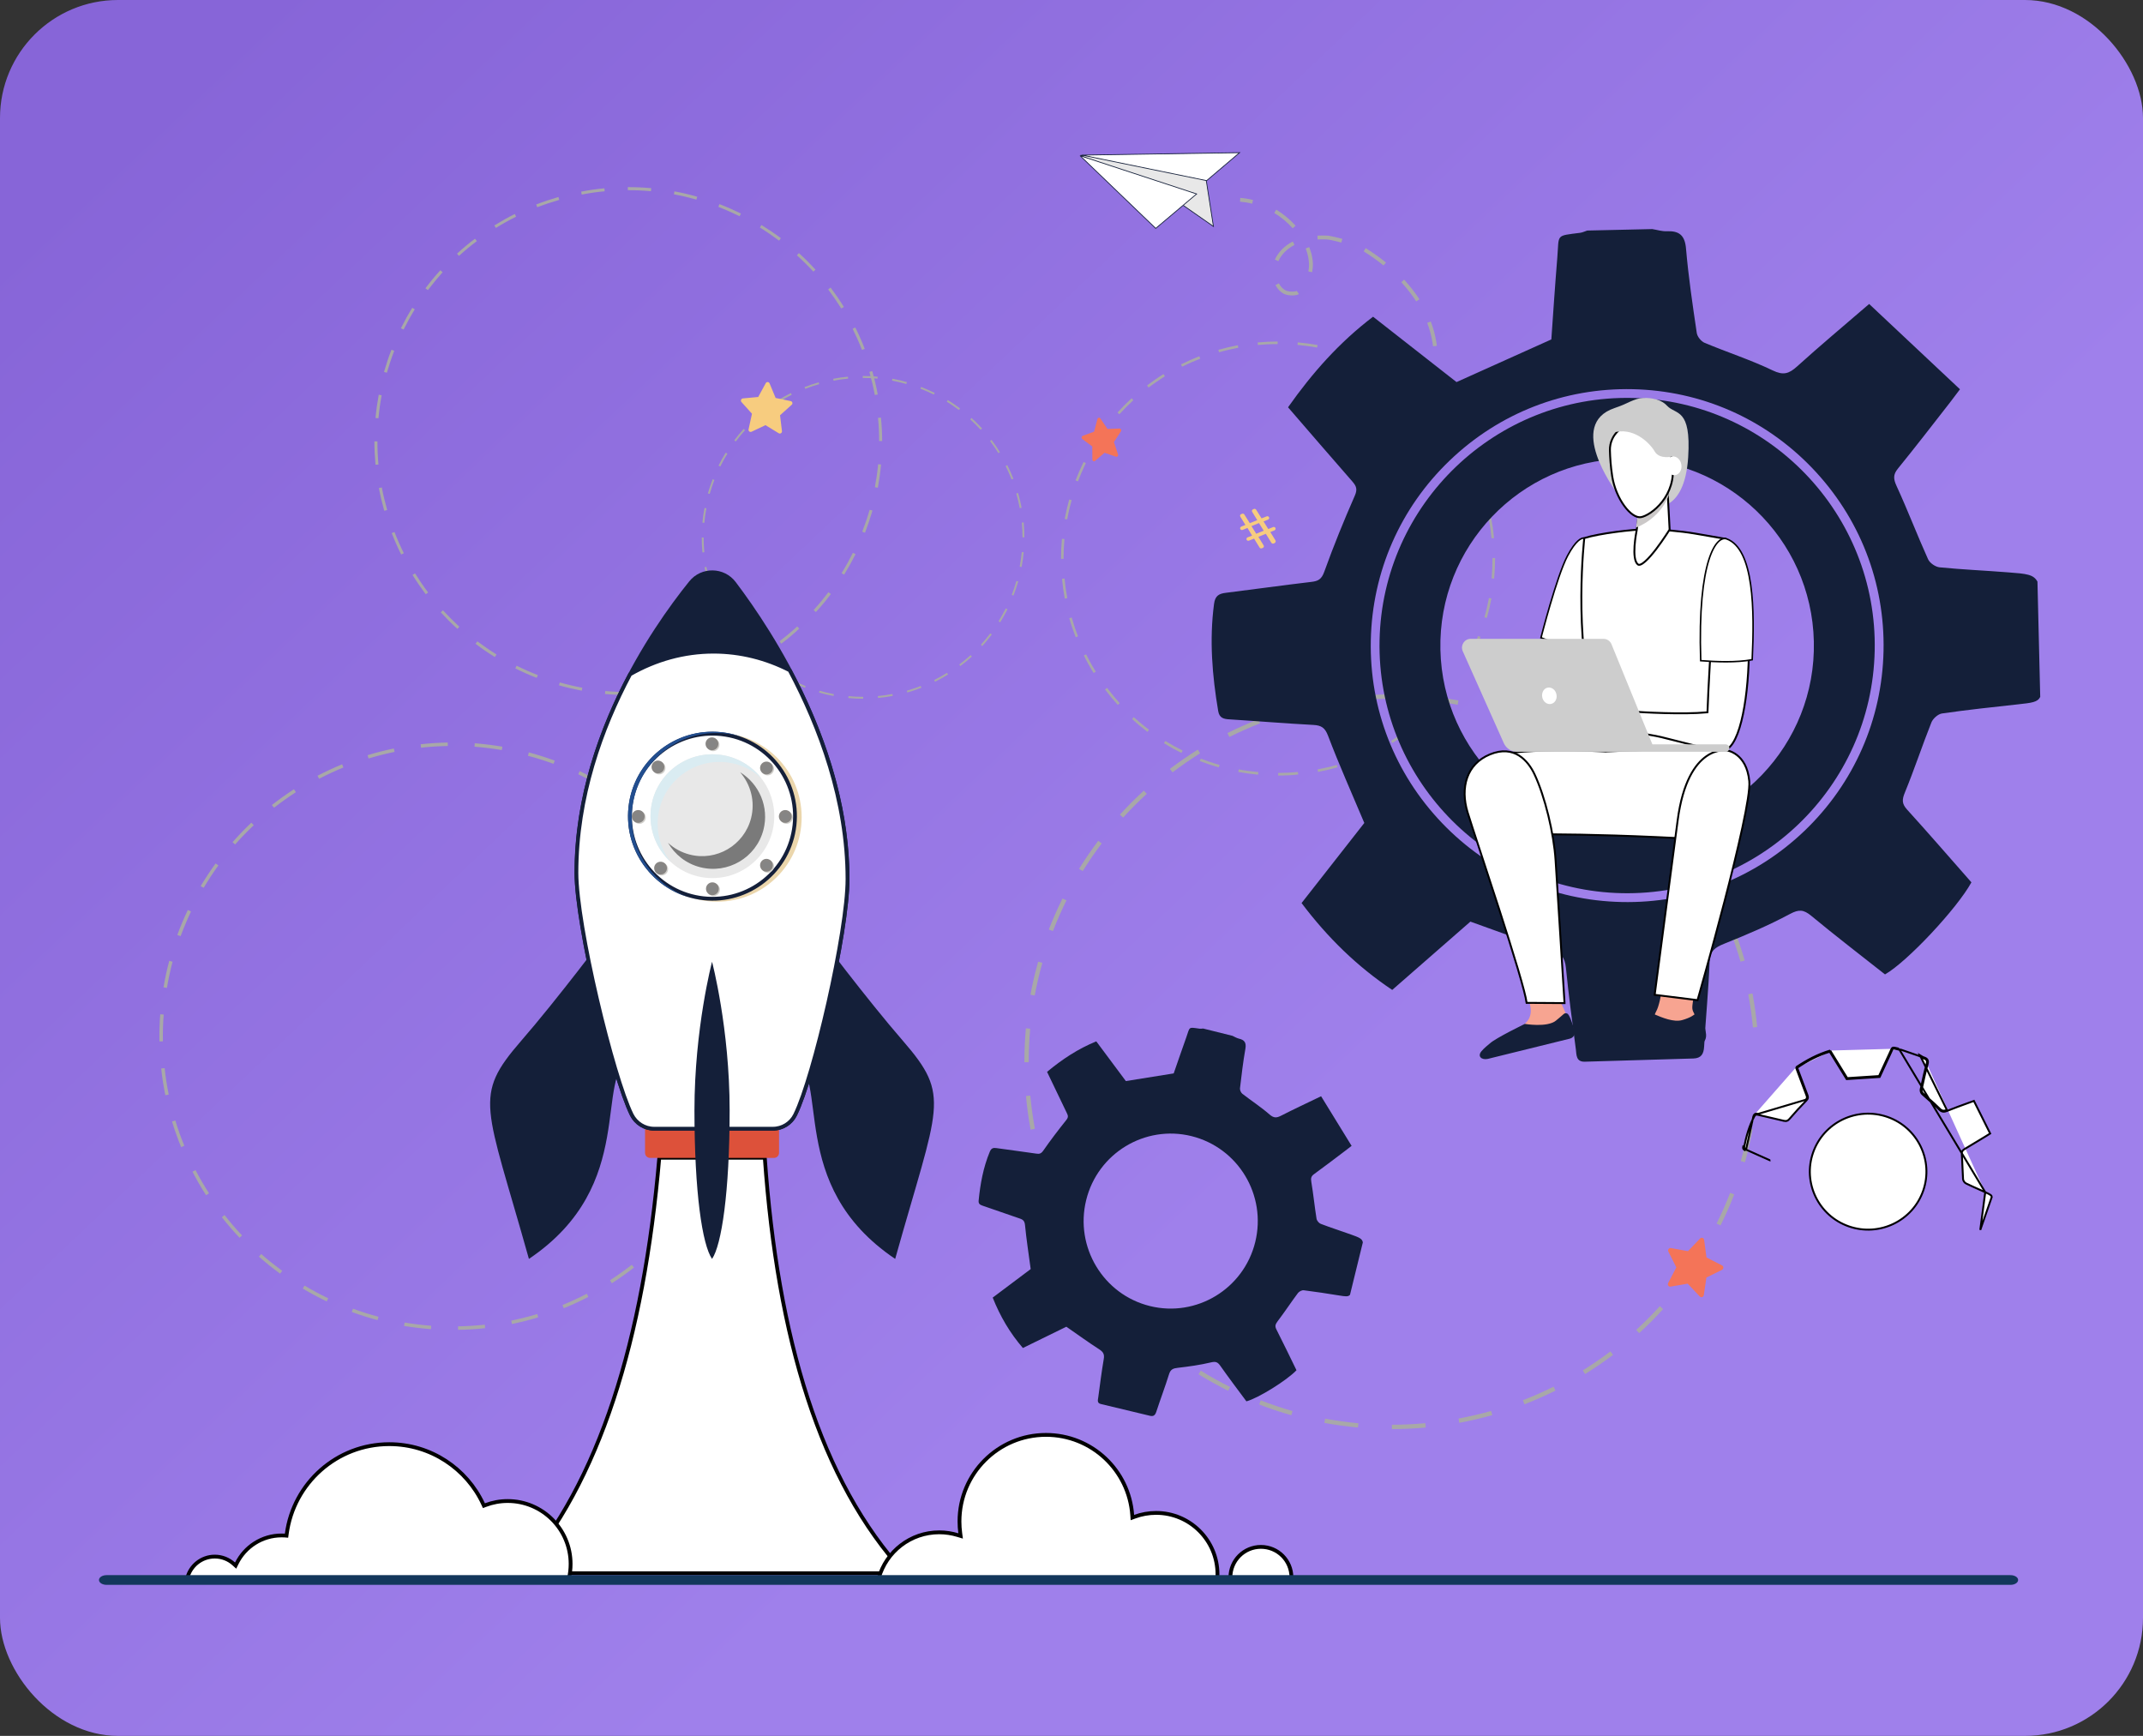 <svg width="563" height="456" viewBox="0 0 563 456" fill="none" xmlns="http://www.w3.org/2000/svg">
<rect x="0" y="0" width="563" height="456" fill="#333333" stroke="none"/>
<rect width="563" height="456" rx="31" fill="url(#paint0_linear_2836_875)"/>
<path d="M238.365 181.913L238.228 181.435C239.458 181.071 240.71 180.661 241.894 180.205L242.076 180.661C240.846 181.139 239.617 181.549 238.365 181.913ZM234.54 182.801C233.264 183.052 231.967 183.234 230.669 183.348L230.623 182.847C231.898 182.733 233.196 182.551 234.448 182.3L234.54 182.801ZM245.651 179.09L245.423 178.634C246.584 178.065 247.7 177.427 248.793 176.744L249.066 177.177C247.95 177.883 246.812 178.52 245.651 179.09ZM226.775 183.553C225.478 183.553 224.157 183.485 222.859 183.371L222.905 182.87C224.18 182.984 225.478 183.052 226.775 183.052V183.553ZM252.299 174.968L252.003 174.581C253.028 173.807 254.03 172.964 254.986 172.099L255.327 172.463C254.348 173.351 253.324 174.194 252.299 174.968ZM218.988 182.824C217.713 182.597 216.438 182.278 215.186 181.936L215.323 181.458C216.552 181.8 217.827 182.118 219.079 182.346L218.988 182.824ZM258.06 169.708L257.695 169.366C258.561 168.41 259.38 167.408 260.154 166.383L260.564 166.679C259.767 167.727 258.925 168.751 258.06 169.708ZM211.475 180.684C210.268 180.205 209.061 179.682 207.9 179.112L208.128 178.657C209.289 179.226 210.473 179.75 211.657 180.228L211.475 180.684ZM262.773 163.468L262.34 163.195C263.023 162.102 263.638 160.963 264.23 159.825L264.685 160.053C264.094 161.214 263.456 162.352 262.773 163.468ZM204.462 177.2C203.346 176.516 202.276 175.765 201.229 174.991L201.525 174.581C202.549 175.355 203.619 176.084 204.712 176.767L204.462 177.2ZM266.257 156.455L265.801 156.272C266.257 155.066 266.689 153.836 267.031 152.606L267.509 152.743C267.145 153.995 266.712 155.248 266.257 156.455ZM198.223 172.509C197.267 171.643 196.333 170.71 195.445 169.753L195.81 169.412C196.675 170.368 197.608 171.279 198.542 172.144L198.223 172.509ZM268.397 148.94L267.896 148.849C268.124 147.596 268.306 146.298 268.442 145.023L268.943 145.069C268.829 146.367 268.647 147.665 268.397 148.94ZM192.941 166.725C192.167 165.677 191.415 164.607 190.732 163.491L191.165 163.218C191.848 164.311 192.576 165.381 193.351 166.406L192.941 166.725ZM269.125 141.152H268.624C268.624 139.877 268.556 138.579 268.442 137.281L268.943 137.235C269.057 138.556 269.125 139.854 269.125 141.152ZM188.82 160.098C188.25 158.937 187.704 157.73 187.249 156.523L187.704 156.341C188.159 157.548 188.683 158.732 189.275 159.87L188.82 160.098ZM268.397 133.387L267.896 133.478C267.668 132.226 267.349 130.95 267.008 129.721L266.985 129.63L267.463 129.493L267.486 129.584C267.85 130.814 268.146 132.112 268.397 133.387ZM186.474 152.675L185.996 152.811L185.974 152.766C185.632 151.536 185.313 150.261 185.086 149.008L185.586 148.917C185.814 150.17 186.11 151.399 186.474 152.629V152.675ZM265.756 125.941C265.3 124.734 264.754 123.55 264.185 122.411L264.64 122.183C265.209 123.345 265.756 124.551 266.234 125.758L265.756 125.941ZM185.04 145.069L184.539 145.114C184.425 143.816 184.357 142.496 184.357 141.198H184.858C184.858 142.496 184.926 143.794 185.04 145.069ZM262.295 119.041C261.612 117.948 260.883 116.877 260.109 115.853L260.496 115.557C261.27 116.581 262.022 117.674 262.705 118.79L262.295 119.041ZM185.04 137.349L184.539 137.304C184.653 136.006 184.835 134.708 185.086 133.432L185.586 133.524C185.336 134.776 185.154 136.074 185.04 137.349ZM257.627 112.892C256.762 111.936 255.828 111.025 254.895 110.16L255.236 109.795C256.193 110.661 257.126 111.594 258.014 112.551L257.627 112.892ZM186.452 129.743L185.974 129.607C186.338 128.354 186.748 127.102 187.226 125.895L187.681 126.077C187.226 127.284 186.793 128.514 186.452 129.743ZM251.912 107.7C250.888 106.926 249.817 106.197 248.725 105.514L248.998 105.082C250.113 105.765 251.184 106.516 252.231 107.291L251.912 107.7ZM189.229 122.548L188.774 122.32C189.343 121.158 189.981 119.997 190.664 118.904L191.097 119.177C190.436 120.27 189.799 121.386 189.229 122.548ZM245.332 103.647C244.171 103.078 242.987 102.554 241.803 102.099L241.985 101.643C243.192 102.121 244.398 102.645 245.56 103.214L245.332 103.647ZM193.305 115.967L192.895 115.671C193.669 114.623 194.512 113.621 195.377 112.665L195.741 113.006C194.899 113.94 194.056 114.942 193.305 115.967ZM238.114 100.869C236.885 100.527 235.61 100.231 234.357 99.981L234.448 99.48C235.723 99.708 236.999 100.026 238.251 100.368L238.114 100.869ZM198.496 110.251L198.155 109.887C199.111 108.998 200.136 108.156 201.16 107.382L201.456 107.769C200.432 108.543 199.43 109.386 198.496 110.251ZM230.532 99.457C229.257 99.343 227.959 99.275 226.661 99.275V98.774C227.959 98.774 229.28 98.82 230.578 98.956L230.532 99.457ZM204.644 105.583L204.371 105.15C205.464 104.467 206.625 103.829 207.786 103.237L208.014 103.693C206.875 104.285 205.737 104.9 204.644 105.583ZM222.814 99.457C221.538 99.571 220.241 99.753 218.988 100.004L218.897 99.503C220.172 99.252 221.47 99.07 222.768 98.956L222.814 99.457ZM211.543 102.144L211.361 101.689C212.568 101.21 213.82 100.801 215.072 100.436L215.209 100.914C213.979 101.256 212.75 101.666 211.543 102.144Z" fill="#A8A8A8"/>
<path d="M335.793 203.729V203.045C337.523 203.045 339.276 202.954 340.984 202.795L341.052 203.455C339.322 203.66 337.546 203.729 335.793 203.729ZM330.533 203.501C328.78 203.341 327.027 203.091 325.319 202.772L325.433 202.112C327.118 202.431 328.871 202.658 330.579 202.818L330.533 203.501ZM346.267 202.772L346.153 202.112C347.86 201.793 349.545 201.406 351.207 200.928L351.39 201.565C349.727 202.043 347.997 202.453 346.267 202.772ZM320.196 201.588C318.511 201.11 316.826 200.541 315.21 199.926L315.46 199.288C317.077 199.903 318.739 200.472 320.401 200.928L320.196 201.588ZM356.399 199.903L356.148 199.265C357.765 198.65 359.359 197.922 360.907 197.17L361.203 197.762C359.632 198.537 358.015 199.265 356.399 199.903ZM310.383 197.785C308.812 197.011 307.263 196.146 305.783 195.212L306.148 194.643C307.628 195.554 309.153 196.396 310.702 197.17L310.383 197.785ZM365.802 195.189L365.438 194.62C366.895 193.709 368.352 192.707 369.718 191.682L370.128 192.229C368.739 193.276 367.282 194.278 365.802 195.189ZM301.457 192.252C300.069 191.204 298.702 190.066 297.405 188.881L297.86 188.38C299.135 189.542 300.478 190.658 301.867 191.705L301.457 192.252ZM374.181 188.859L373.726 188.358C375.001 187.196 376.23 185.944 377.414 184.669L377.915 185.124C376.731 186.422 375.479 187.675 374.181 188.859ZM293.67 185.17C292.486 183.872 291.348 182.505 290.301 181.116L290.847 180.706C291.894 182.073 293.01 183.439 294.171 184.714L293.67 185.17ZM287.318 176.79C286.384 175.309 285.519 173.761 284.745 172.19L285.337 171.894C286.111 173.442 286.954 174.968 287.887 176.425L287.318 176.79ZM386.818 172.121L386.226 171.825C387 170.277 387.706 168.683 388.321 167.066L388.958 167.317C388.321 168.956 387.592 170.573 386.818 172.121ZM282.605 167.385C281.967 165.745 281.398 164.083 280.92 162.398L281.557 162.216C282.036 163.878 282.582 165.54 283.22 167.157L282.605 167.385ZM390.62 162.33L389.983 162.147C390.461 160.485 390.848 158.777 391.167 157.092L391.827 157.206C391.508 158.914 391.098 160.645 390.62 162.33ZM279.736 157.252C279.417 155.544 279.167 153.79 279.007 152.037L279.668 151.968C279.827 153.699 280.077 155.43 280.396 157.115L279.736 157.252ZM392.533 151.991L391.873 151.923C392.032 150.215 392.1 148.462 392.1 146.731V146.594H392.783V146.731C392.783 148.484 392.692 150.238 392.533 151.991ZM279.44 146.799H278.757V146.731C278.757 145 278.825 143.247 278.985 141.539L279.645 141.607C279.485 143.292 279.417 145.023 279.417 146.731V146.799H279.44ZM391.85 141.402C391.69 139.672 391.44 137.941 391.121 136.256L391.781 136.142C392.1 137.85 392.351 139.603 392.51 141.357L391.85 141.402ZM280.373 136.438L279.713 136.324C280.032 134.594 280.442 132.886 280.897 131.201L281.535 131.383C281.079 133.022 280.669 134.73 280.373 136.438ZM389.937 131.178C389.459 129.516 388.913 127.853 388.275 126.259L388.913 126.009C389.55 127.648 390.119 129.311 390.597 130.996L389.937 131.178ZM283.197 126.441L282.559 126.191C283.197 124.551 283.903 122.935 284.677 121.363L285.269 121.659C284.517 123.208 283.812 124.825 283.197 126.441ZM287.819 117.128L287.25 116.763C288.16 115.283 289.162 113.826 290.232 112.414L290.779 112.824C289.709 114.213 288.73 115.648 287.819 117.128ZM380.67 112.665C379.623 111.298 378.507 109.955 377.346 108.68L377.847 108.224C379.031 109.522 380.169 110.866 381.217 112.277L380.67 112.665ZM294.08 108.816L293.579 108.361C294.763 107.063 296.016 105.81 297.291 104.626L297.746 105.127C296.471 106.311 295.242 107.541 294.08 108.816ZM373.635 105.013C372.36 103.852 371.016 102.736 369.627 101.689L370.037 101.142C371.426 102.19 372.792 103.328 374.09 104.49L373.635 105.013ZM301.753 101.802L301.344 101.256C302.732 100.208 304.19 99.184 305.67 98.273L306.034 98.842C304.577 99.776 303.12 100.755 301.753 101.802ZM365.347 98.751C363.867 97.84 362.341 96.998 360.793 96.223L361.089 95.631C362.66 96.406 364.208 97.271 365.688 98.182L365.347 98.751ZM310.565 96.314L310.269 95.722C311.84 94.948 313.457 94.219 315.073 93.582L315.324 94.219C313.73 94.834 312.113 95.54 310.565 96.314ZM356.034 94.128C354.418 93.514 352.756 92.944 351.094 92.489L351.276 91.851C352.961 92.329 354.645 92.876 356.262 93.514L356.034 94.128ZM320.264 92.534L320.082 91.897C321.767 91.419 323.498 91.009 325.205 90.69L325.319 91.35C323.634 91.669 321.927 92.056 320.264 92.534ZM346.016 91.305C344.331 90.986 342.578 90.758 340.87 90.599L340.939 89.938C342.692 90.098 344.445 90.326 346.153 90.644L346.016 91.305ZM330.465 90.622L330.397 89.961C332.127 89.802 333.903 89.711 335.656 89.711V90.394C333.949 90.371 332.195 90.462 330.465 90.622Z" fill="#A8A8A8"/>
<path d="M365.666 375.404V374.266C368.604 374.266 371.564 374.129 374.455 373.856L374.569 374.994C371.632 375.268 368.626 375.404 365.666 375.404ZM356.764 374.994C353.804 374.721 350.844 374.311 347.929 373.787L348.134 372.672C351.003 373.195 353.94 373.605 356.855 373.878L356.764 374.994ZM383.381 373.765L383.176 372.649C386.045 372.102 388.936 371.442 391.737 370.645L392.056 371.738C389.209 372.535 386.295 373.218 383.381 373.765ZM339.255 371.761C336.408 370.964 333.562 370.007 330.807 368.937L331.217 367.867C333.949 368.914 336.75 369.871 339.573 370.668L339.255 371.761ZM400.503 368.891L400.093 367.821C402.825 366.774 405.535 365.567 408.153 364.269L408.654 365.294C405.99 366.614 403.258 367.821 400.503 368.891ZM322.656 365.339C320.015 364.018 317.396 362.561 314.869 361.012L315.461 360.056C317.943 361.604 320.539 363.039 323.157 364.337L322.656 365.339ZM416.418 360.944L415.826 359.988C418.308 358.439 420.744 356.777 423.09 355.001L423.773 355.912C421.405 357.688 418.946 359.396 416.418 360.944ZM307.515 355.957C305.147 354.181 302.847 352.268 300.661 350.264L301.435 349.422C303.598 351.403 305.875 353.293 308.221 355.046L307.515 355.957ZM430.626 350.196L429.852 349.353C432.015 347.372 434.11 345.277 436.068 343.114L436.91 343.888C434.929 346.097 432.812 348.215 430.626 350.196ZM294.354 343.979C292.351 341.793 290.438 339.493 288.662 337.125L289.573 336.442C291.349 338.764 293.239 341.042 295.197 343.205L294.354 343.979ZM442.602 337.057L441.692 336.373C443.468 334.028 445.13 331.591 446.678 329.109L447.634 329.701C446.086 332.206 444.401 334.688 442.602 337.057ZM283.607 329.792C282.036 327.288 280.579 324.669 279.259 322.005L280.283 321.504C281.581 324.122 283.038 326.695 284.587 329.178L283.607 329.792ZM452.006 321.913L450.981 321.412C452.279 318.794 453.486 316.084 454.533 313.351L455.603 313.761C454.533 316.517 453.327 319.272 452.006 321.913ZM275.638 313.875C274.568 311.12 273.612 308.273 272.792 305.427L273.885 305.108C274.682 307.909 275.638 310.733 276.686 313.465L275.638 313.875ZM458.427 305.313L457.334 304.994C458.131 302.193 458.814 299.301 459.338 296.432L460.453 296.637C459.907 299.552 459.224 302.466 458.427 305.313ZM270.766 296.751C270.219 293.836 269.81 290.876 269.536 287.915L270.675 287.801C270.948 290.716 271.358 293.654 271.881 296.523L270.766 296.751ZM270.265 279.034H269.126V278.92C269.126 275.983 269.263 273.045 269.514 270.131L270.652 270.222C270.402 273.091 270.265 276.006 270.265 278.898V279.034ZM460.522 269.903C460.248 266.988 459.838 264.051 459.292 261.181L460.408 260.976C460.954 263.891 461.364 266.851 461.637 269.789L460.522 269.903ZM271.836 261.5L270.72 261.295C271.267 258.38 271.927 255.466 272.747 252.619L273.84 252.938C273.043 255.739 272.382 258.631 271.836 261.5ZM457.266 252.619C456.469 249.818 455.512 246.995 454.442 244.285L455.512 243.875C456.583 246.63 457.539 249.477 458.358 252.323L457.266 252.619ZM276.617 244.581L275.547 244.171C276.617 241.416 277.824 238.66 279.145 236.019L280.169 236.52C278.872 239.138 277.688 241.848 276.617 244.581ZM450.89 236.224C449.57 233.605 448.135 231.032 446.587 228.55L447.543 227.957C449.114 230.462 450.572 233.081 451.892 235.723L450.89 236.224ZM284.45 228.823L283.494 228.231C285.042 225.726 286.75 223.244 288.526 220.875L289.436 221.559C287.66 223.881 285.998 226.341 284.45 228.823ZM441.578 221.285C439.802 218.963 437.912 216.685 435.931 214.522L436.774 213.748C438.777 215.934 440.69 218.234 442.489 220.579L441.578 221.285ZM295.06 214.773L294.218 213.998C296.199 211.812 298.316 209.695 300.502 207.691L301.276 208.533C299.113 210.514 297.018 212.609 295.06 214.773ZM308.038 202.886L307.355 201.975C309.723 200.176 312.182 198.491 314.687 196.92L315.279 197.876C312.797 199.447 310.361 201.132 308.038 202.886ZM415.644 197.739C413.162 196.191 410.567 194.756 407.948 193.458L408.449 192.434C411.09 193.754 413.709 195.212 416.236 196.76L415.644 197.739ZM322.975 193.595L322.474 192.57C325.115 191.249 327.87 190.02 330.625 188.95L331.035 190.02C328.28 191.09 325.593 192.297 322.975 193.595ZM399.888 189.906C397.156 188.858 394.355 187.925 391.532 187.128L391.851 186.035C394.697 186.832 397.543 187.788 400.298 188.858L399.888 189.906ZM339.346 187.219L339.027 186.126C341.873 185.306 344.787 184.623 347.702 184.076L347.907 185.192C345.038 185.739 342.169 186.422 339.346 187.219ZM382.948 185.124C380.079 184.6 377.142 184.19 374.228 183.94L374.319 182.801C377.279 183.074 380.238 183.462 383.153 184.008L382.948 185.124ZM356.65 183.963L356.536 182.824C359.473 182.551 362.456 182.414 365.439 182.414V183.553C362.502 183.553 359.542 183.712 356.65 183.963Z" fill="#A8A8A8"/>
<path d="M183.333 180L183.128 179.249C185.086 178.702 187.021 178.042 188.888 177.313L189.162 178.042C187.272 178.771 185.314 179.431 183.333 180ZM177.345 181.412C175.341 181.799 173.269 182.073 171.243 182.278L171.174 181.503C173.178 181.321 175.204 181.025 177.208 180.661L177.345 181.412ZM194.808 175.56L194.467 174.854C196.288 173.943 198.064 172.964 199.795 171.894L200.204 172.554C198.451 173.647 196.653 174.649 194.808 175.56ZM165.095 182.574C163.046 182.574 160.974 182.483 158.947 182.3L159.016 181.526C161.019 181.708 163.068 181.799 165.095 181.799V182.574ZM205.259 169.093L204.781 168.455C206.398 167.226 207.969 165.928 209.449 164.561L209.972 165.131C208.492 166.52 206.899 167.863 205.259 169.093ZM152.845 181.435C150.842 181.048 148.815 180.592 146.857 180.023L147.062 179.272C148.997 179.818 151.001 180.296 152.982 180.661L152.845 181.435ZM214.344 160.781L213.752 160.257C215.118 158.754 216.416 157.183 217.645 155.566L218.283 156.045C217.053 157.684 215.733 159.278 214.344 160.781ZM141.005 178.065C139.093 177.336 137.203 176.494 135.382 175.583L135.723 174.877C137.545 175.788 139.412 176.607 141.301 177.336L141.005 178.065ZM221.767 150.967L221.106 150.557C222.176 148.826 223.156 147.05 224.066 145.228L224.772 145.57C223.839 147.414 222.837 149.213 221.767 150.967ZM130.008 172.6C128.278 171.529 126.547 170.345 124.931 169.116L125.409 168.478C127.025 169.685 128.71 170.846 130.441 171.916L130.008 172.6ZM227.254 139.945L226.525 139.672C227.254 137.782 227.914 135.846 228.461 133.911L229.212 134.115C228.643 136.074 227.982 138.032 227.254 139.945ZM120.172 165.199C118.646 163.833 117.189 162.352 115.8 160.849L116.37 160.326C117.736 161.806 119.193 163.263 120.673 164.63L120.172 165.199ZM230.624 128.127L229.85 127.99C230.214 126.009 230.51 123.982 230.692 121.955L231.466 122.024C231.284 124.05 230.988 126.1 230.624 128.127ZM111.861 156.113C110.632 154.473 109.448 152.765 108.378 151.035L109.038 150.625C110.108 152.333 111.269 154.041 112.476 155.635L111.861 156.113ZM231.762 115.853H230.965C230.965 113.826 230.874 111.799 230.669 109.773L231.443 109.704C231.648 111.754 231.762 113.826 231.762 115.853ZM105.395 145.661C104.484 143.839 103.642 141.926 102.913 140.036L103.642 139.763C104.37 141.653 105.19 143.52 106.101 145.319L105.395 145.661ZM230.601 103.624L229.827 103.761C229.462 101.78 228.984 99.799 228.438 97.84L228.392 97.704L229.144 97.476L229.189 97.612C229.758 99.594 230.237 101.62 230.601 103.624ZM101.706 133.979L100.955 134.184L100.932 134.115C100.386 132.157 99.908 130.176 99.543 128.195L100.317 128.058C100.682 130.017 101.16 131.975 101.706 133.911V133.979ZM226.457 91.919C225.728 90.029 224.886 88.162 223.998 86.363L224.704 86.022C225.615 87.843 226.457 89.734 227.186 91.646L226.457 91.919ZM99.43 122.024L98.655 122.092C98.473 120.065 98.359 117.993 98.359 115.944H99.156C99.156 117.97 99.247 120.02 99.43 122.024ZM221.015 81.035C219.945 79.327 218.784 77.642 217.577 76.025L218.215 75.547C219.444 77.186 220.628 78.894 221.698 80.625L221.015 81.035ZM99.43 109.864L98.655 109.795C98.838 107.769 99.133 105.696 99.498 103.693L100.272 103.829C99.885 105.833 99.612 107.86 99.43 109.864ZM213.684 71.357C212.318 69.876 210.86 68.419 209.358 67.076L209.881 66.484C211.407 67.85 212.864 69.33 214.253 70.833L213.684 71.357ZM101.638 97.909L100.887 97.704C101.456 95.745 102.093 93.764 102.845 91.874L103.573 92.147C102.845 94.014 102.207 95.973 101.638 97.909ZM204.667 63.204C203.051 61.998 201.366 60.836 199.635 59.766L200.045 59.105C201.776 60.176 203.506 61.337 205.145 62.567L204.667 63.204ZM106.032 86.568L105.327 86.227C106.237 84.405 107.239 82.583 108.309 80.853L108.97 81.262C107.922 82.97 106.943 84.746 106.032 86.568ZM194.307 56.806C192.486 55.917 190.619 55.075 188.729 54.346L189.002 53.617C190.915 54.346 192.805 55.189 194.649 56.1L194.307 56.806ZM112.408 76.207L111.77 75.729C113 74.089 114.32 72.495 115.686 70.992L116.278 71.516C114.935 73.019 113.637 74.613 112.408 76.207ZM182.968 52.433C181.033 51.887 179.029 51.409 177.049 51.044L177.185 50.27C179.189 50.635 181.215 51.113 183.173 51.682L182.968 52.433ZM120.582 67.212L120.058 66.643C121.561 65.254 123.155 63.933 124.794 62.703L125.272 63.341C123.656 64.548 122.085 65.846 120.582 67.212ZM171.015 50.225C169.011 50.042 166.962 49.951 164.936 49.951V49.154C166.985 49.154 169.057 49.245 171.083 49.428L171.015 50.225ZM130.281 59.88L129.871 59.219C131.602 58.149 133.423 57.124 135.245 56.214L135.586 56.919C133.788 57.807 131.989 58.809 130.281 59.88ZM158.856 50.247C156.853 50.429 154.826 50.725 152.822 51.113L152.686 50.338C154.69 49.951 156.739 49.655 158.788 49.473L158.856 50.247ZM141.142 54.437L140.869 53.709C142.759 52.98 144.74 52.32 146.698 51.75L146.925 52.502C144.967 53.071 143.032 53.709 141.142 54.437Z" fill="#A8A8A8"/>
<path d="M428.849 104.535C392.988 103.784 363.184 132.339 362.432 168.205C361.681 204.07 390.233 233.878 426.094 234.63C461.955 235.381 491.76 206.825 492.511 170.96C493.285 135.117 464.71 105.309 428.849 104.535ZM428.553 218.667C401.458 219.259 379.008 197.785 378.416 170.687C377.824 143.588 399.295 121.136 426.39 120.544C453.485 119.951 475.935 141.425 476.527 168.523C477.142 195.599 455.648 218.052 428.553 218.667Z" fill="#141F39"/>
<path d="M535.272 152.788C534.224 150.875 532.426 150.716 527.576 150.352C521.565 149.873 515.554 149.623 509.566 149.031C508.473 148.917 506.993 147.915 506.537 146.913C503.669 140.56 501.187 134.024 498.272 127.694C497.43 125.849 497.293 124.711 498.614 123.094C503.236 117.401 507.721 111.594 512.23 105.81C512.958 104.877 513.664 103.92 514.916 102.258C506.97 94.789 499.115 87.433 491.055 79.85C484.315 85.657 478.099 90.849 472.111 96.269C469.993 98.182 468.513 98.66 465.69 97.294C459.907 94.516 453.736 92.534 447.817 90.052C446.906 89.665 445.904 88.435 445.767 87.456C444.674 80.101 443.582 72.723 442.944 65.322C442.648 61.77 441.123 60.608 437.867 60.745C436.614 60.791 435.339 60.381 434.064 60.176C428.372 60.312 422.68 60.426 416.987 60.563C416.373 60.768 415.781 61.064 415.143 61.155C408.586 61.998 409.633 61.451 409.132 67.622C408.517 75.137 408.017 82.651 407.561 89.164C398.977 93.035 390.94 96.633 382.652 100.368C375.571 94.811 368.171 89.028 360.726 83.198C351.846 89.938 344.742 97.977 338.389 106.994C344.127 113.621 349.683 120.088 355.307 126.51C356.309 127.671 356.673 128.491 355.944 130.176C353.053 136.757 350.343 143.429 347.907 150.192C347.201 152.151 346.336 152.652 344.514 152.857C337.023 153.745 329.532 154.792 322.041 155.726C320.174 155.954 319.218 156.546 318.945 158.663C317.693 168.114 318.467 177.45 320.038 186.786C320.356 188.631 321.472 188.881 323.043 188.972C330.375 189.428 337.684 190.043 345.015 190.43C347.133 190.544 348.089 191.136 348.909 193.299C351.755 200.814 355.056 208.169 358.426 216.185C353.394 222.629 347.656 229.916 341.941 237.226C348.772 246.289 356.536 253.872 365.758 260.043C372.953 253.758 379.943 247.632 386.295 242.099C393.695 244.718 400.503 247.336 407.447 249.5C410.066 250.319 411.113 251.458 411.386 254.168C412.092 261.364 413.071 268.514 414.005 275.687C414.187 277.099 414.028 278.966 416.373 278.898C425.867 278.625 435.385 278.351 444.879 278.055C446.906 277.987 447.589 276.917 447.703 274.913C448.113 267.489 448.864 260.066 449.137 252.619C449.251 249.75 450.617 248.862 452.985 247.906C458.837 245.56 464.688 243.078 470.244 240.095C472.635 238.82 473.841 238.934 475.845 240.573C482.243 245.879 488.823 250.911 495.221 255.967C501.073 252.642 514.188 238.615 517.922 231.783C512.343 225.453 506.765 218.986 501.027 212.678C499.593 211.107 499.684 210.014 500.458 208.146C502.94 202.089 504.989 195.872 507.403 189.792C507.812 188.768 509.133 187.583 510.18 187.424C516.783 186.468 523.432 185.762 530.08 185.033C533.792 184.623 535.294 184.486 536 183.075L535.272 152.788ZM474.092 218.234C461.091 230.69 444.037 237.34 426.05 236.952C408.062 236.565 391.304 229.21 378.85 216.207C366.395 203.205 359.747 186.149 360.134 168.159C360.521 150.169 367.875 133.41 380.876 120.953C393.877 108.497 410.931 101.848 428.918 102.235C446.906 102.622 463.664 109.977 476.118 122.98C488.573 135.983 495.221 153.039 494.834 171.028C494.447 189.018 487.07 205.778 474.092 218.234Z" fill="#141F39"/>
<path d="M318.787 59.481L310.19 53.489L310.183 53.485L310.176 53.481L283.867 40.795L303.857 42.171L303.857 42.171L303.88 42.176L303.968 42.195L304.302 42.269C304.59 42.333 305.002 42.425 305.498 42.536C306.491 42.76 307.82 43.063 309.168 43.382C310.515 43.7 311.879 44.035 312.942 44.32C313.473 44.463 313.928 44.594 314.267 44.704C314.437 44.759 314.576 44.808 314.681 44.851C314.79 44.896 314.849 44.929 314.871 44.948L314.871 44.948L314.873 44.949C315.007 45.062 315.203 45.283 315.427 45.557C315.648 45.83 315.891 46.15 316.117 46.455C316.343 46.76 316.551 47.051 316.703 47.265C316.779 47.372 316.84 47.46 316.883 47.521L316.932 47.592L316.936 47.598L318.787 59.481Z" fill="#E8E8E8" stroke="#141F39" stroke-width="0.2"/>
<path d="M317.004 47.453L284.273 40.746L325.657 40.104L317.004 47.453Z" fill="white" stroke="#141F39" stroke-width="0.2"/>
<path d="M283.742 40.892L314.371 50.946L303.625 59.995L283.742 40.892Z" fill="white" stroke="#141F39" stroke-width="0.2"/>
<path d="M377.483 90.849L376.481 90.963C376.458 90.689 376.413 90.416 376.367 90.143C376.231 89.209 376.026 88.276 375.775 87.342C375.548 86.499 375.274 85.634 374.956 84.814L375.889 84.45C376.208 85.315 376.504 86.203 376.754 87.091C377.005 88.048 377.21 89.027 377.369 89.984C377.392 90.279 377.437 90.553 377.483 90.849ZM372.064 79.167C370.948 77.436 369.628 75.751 368.148 74.134L368.876 73.451C370.402 75.114 371.745 76.844 372.906 78.62L372.064 79.167ZM340.688 77.482C340.005 77.664 338.275 77.732 337.137 77.095C336.294 76.617 335.588 75.842 335.087 74.886L335.975 74.43C336.385 75.227 336.954 75.842 337.637 76.229C338.457 76.685 339.892 76.662 340.438 76.503C340.506 76.48 340.529 76.48 340.529 76.48C340.575 76.457 340.62 76.412 340.666 76.389L341.235 77.209C341.189 77.254 341.121 77.277 341.053 77.322C340.962 77.391 340.848 77.436 340.688 77.482ZM363.48 69.739C361.863 68.419 360.088 67.166 358.266 66.028L358.79 65.185C360.657 66.346 362.455 67.622 364.118 68.965L363.48 69.739ZM344.719 71.493L343.739 71.311C343.853 70.696 343.899 70.058 343.899 69.443C343.876 68.555 343.739 67.667 343.512 66.756C343.375 66.255 343.216 65.754 343.011 65.276L343.944 64.912C344.149 65.436 344.331 65.982 344.491 66.506C344.764 67.485 344.901 68.487 344.923 69.443C344.901 70.104 344.855 70.81 344.719 71.493ZM335.839 68.601L334.928 68.191C335.793 66.278 337.455 64.57 339.504 63.523L339.641 63.454L340.096 64.343L339.96 64.411C338.116 65.367 336.613 66.893 335.839 68.601ZM352.369 63.728C350.547 63.204 349.09 62.908 348.384 62.885C347.587 62.862 346.859 62.862 346.153 62.908L346.107 61.906C346.836 61.86 347.587 61.86 348.43 61.883C349.5 61.906 351.526 62.453 352.665 62.748L352.369 63.728ZM339.618 59.97C338.207 58.399 336.59 57.033 334.769 55.94L335.292 55.075C337.182 56.236 338.89 57.648 340.37 59.287L339.618 59.97Z" fill="#A8A8A8"/>
<path d="M328.963 53.504C327.892 53.23 326.822 53.071 325.775 52.98L325.843 51.978C326.936 52.069 328.075 52.251 329.19 52.525L328.963 53.504Z" fill="#A8A8A8"/>
<path d="M354.933 324.298C352.297 323.347 349.617 322.51 346.981 321.491C346.508 321.31 345.968 320.677 345.878 320.156C345.36 316.942 345.044 313.683 344.504 310.469C344.346 309.541 344.436 308.998 345.224 308.432C347.995 306.417 350.721 304.335 353.446 302.275C353.897 301.936 354.325 301.596 355.091 301.008C352.433 296.662 349.775 292.362 347.072 287.971C343.332 289.782 339.908 291.366 336.552 293.086C335.358 293.697 334.638 293.72 333.534 292.769C331.281 290.8 328.736 289.148 326.371 287.314C326.01 287.02 325.717 286.341 325.763 285.889C326.168 282.426 326.573 278.963 327.182 275.522C327.474 273.87 326.934 273.168 325.447 272.829C324.884 272.693 324.343 272.354 323.803 272.105C321.235 271.471 318.645 270.837 316.077 270.181C315.784 270.203 315.468 270.271 315.176 270.226C312.112 269.796 312.653 269.683 311.684 272.422C310.49 275.749 309.364 279.076 308.35 281.973C304.026 282.675 299.971 283.308 295.781 283.987C293.281 280.615 290.646 277.084 288.01 273.553C283.19 275.522 279.022 278.284 275.08 281.566C276.86 285.255 278.572 288.854 280.306 292.452C280.622 293.086 280.689 293.516 280.149 294.195C278.054 296.821 276.004 299.491 274.089 302.253C273.526 303.045 273.076 303.181 272.242 303.045C268.751 302.524 265.259 302.094 261.791 301.596C260.935 301.461 260.416 301.619 260.034 302.547C258.322 306.666 257.533 310.989 257.105 315.38C257.015 316.263 257.488 316.489 258.186 316.738C261.43 317.825 264.651 319.002 267.895 320.088C268.841 320.405 269.179 320.79 269.291 321.853C269.652 325.611 270.238 329.323 270.778 333.374C267.737 335.66 264.268 338.263 260.799 340.866C262.759 345.8 265.327 350.168 268.728 354.106C272.738 352.137 276.612 350.236 280.149 348.516C283.167 350.598 285.915 352.613 288.776 354.446C289.857 355.148 290.195 355.781 289.97 357.026C289.407 360.353 288.979 363.726 288.528 367.076C288.438 367.732 288.145 368.569 289.204 368.818C293.506 369.859 297.831 370.901 302.133 371.919C303.057 372.146 303.485 371.738 303.778 370.855C304.859 367.551 306.098 364.292 307.134 360.964C307.54 359.674 308.26 359.448 309.432 359.312C312.36 358.973 315.288 358.565 318.149 357.886C319.388 357.592 319.906 357.796 320.604 358.792C322.834 361.96 325.177 365.061 327.452 368.117C330.493 367.325 338.106 362.594 340.607 359.946C338.872 356.392 337.138 352.794 335.336 349.24C334.885 348.358 335.066 347.882 335.629 347.113C337.476 344.691 339.165 342.111 340.99 339.666C341.305 339.259 342.048 338.874 342.521 338.942C345.607 339.327 348.693 339.802 351.757 340.3C353.469 340.572 354.167 340.685 354.663 340.141L358.041 326.358C357.861 325.362 357.073 325.067 354.933 324.298ZM329.772 326.267C326.754 338.58 314.342 346.117 302.088 343.084C289.835 340.051 282.334 327.58 285.352 315.267C288.37 302.954 300.782 295.417 313.036 298.45C325.312 301.506 332.79 313.954 329.772 326.267Z" fill="#141F39"/>
<path d="M521.552 313.182L521.55 313.182C520.91 312.885 520.261 312.596 519.609 312.306C518.574 311.846 517.533 311.382 516.506 310.879C516.303 310.784 516.118 310.599 515.984 310.405C515.849 310.21 515.738 309.967 515.723 309.735L515.723 309.735C515.66 308.768 515.621 307.796 515.582 306.827C515.578 306.731 515.574 306.635 515.57 306.538C515.527 305.473 515.482 304.411 515.402 303.357L515.402 303.356C515.378 303.039 515.385 302.75 515.496 302.491C515.61 302.223 515.818 302.022 516.121 301.846C517.418 301.087 518.692 300.31 519.969 299.531C520.608 299.14 521.249 298.75 521.893 298.361L521.898 298.357L521.898 298.357C522.128 298.227 522.343 298.086 522.653 297.883C522.713 297.844 522.777 297.802 522.844 297.758C522.38 296.826 521.917 295.899 521.454 294.971C520.5 293.06 519.547 291.148 518.575 289.201C518.126 289.364 517.684 289.524 517.248 289.681C515.269 290.397 513.415 291.067 511.574 291.81L511.573 291.811C511.16 291.975 510.786 292.07 510.413 292.007C510.036 291.944 509.704 291.726 509.354 291.366C508.512 290.501 507.613 289.715 506.704 288.921C506.131 288.42 505.555 287.916 504.987 287.388C504.829 287.245 504.719 287.036 504.655 286.836C504.589 286.634 504.557 286.405 504.588 286.208L504.589 286.2L504.591 286.193C504.658 285.883 504.725 285.573 504.792 285.262C505.203 283.358 505.619 281.435 506.153 279.546L506.153 279.546C506.295 279.047 506.271 278.738 506.157 278.529C506.042 278.32 505.802 278.148 505.356 278.007L505.431 277.768M521.552 313.182L498.854 275.467M521.552 313.182C522.238 313.495 522.672 313.699 522.94 313.901C523.069 313.998 523.146 314.085 523.192 314.17C523.232 314.244 523.256 314.33 523.261 314.442L520.25 323.087L521.552 313.182ZM505.431 277.768L505.357 278.007C505.145 277.941 504.953 277.838 504.777 277.731C504.695 277.682 504.614 277.63 504.536 277.579L504.519 277.568C504.442 277.519 504.368 277.471 504.293 277.426L499.409 275.74C499.374 275.74 499.339 275.741 499.302 275.742L499.3 275.742C499.25 275.744 499.197 275.745 499.143 275.745C499.036 275.745 498.916 275.739 498.796 275.71M505.431 277.768C505.162 277.685 504.917 277.528 504.671 277.369C504.581 277.311 504.491 277.253 504.4 277.199L511.481 291.579C510.679 291.898 510.197 291.875 509.533 291.191C508.687 290.322 507.771 289.521 506.856 288.721C506.283 288.22 505.711 287.72 505.156 287.203C504.927 286.998 504.789 286.542 504.835 286.246C504.903 285.935 504.97 285.624 505.037 285.313C505.448 283.409 505.862 281.495 506.393 279.614C506.691 278.566 506.37 278.065 505.431 277.768ZM498.796 275.71C498.795 275.71 498.794 275.71 498.794 275.709L498.854 275.467M498.796 275.71C498.797 275.71 498.797 275.71 498.798 275.71L498.854 275.467M498.796 275.71C498.668 275.68 498.552 275.653 498.445 275.628C498.131 275.554 497.9 275.499 497.716 275.47C497.466 275.429 497.374 275.449 497.323 275.477C497.267 275.508 497.202 275.581 497.091 275.81C497.039 275.916 496.983 276.043 496.914 276.199L496.908 276.214C496.836 276.376 496.753 276.564 496.651 276.781L496.651 276.782C496.034 278.079 495.437 279.382 494.868 280.624C494.528 281.367 494.197 282.089 493.879 282.773L493.816 282.908L493.668 282.918C491.569 283.05 489.567 283.183 487.565 283.315C486.813 283.365 486.061 283.415 485.304 283.464L485.154 283.474L485.075 283.346C484.398 282.246 483.705 281.124 483.004 279.988C482.245 278.758 481.476 277.513 480.707 276.263M498.854 275.467C497.872 275.24 497.465 275.114 497.204 275.257C496.941 275.401 496.828 275.817 496.425 276.675C495.808 277.973 495.209 279.28 494.64 280.523C494.299 281.266 493.969 281.986 493.652 282.668C491.553 282.801 489.55 282.933 487.548 283.066C486.796 283.115 486.045 283.165 485.288 283.215C484.61 282.113 483.917 280.991 483.216 279.856C482.424 278.573 481.622 277.274 480.819 275.968M480.707 276.263C480.768 276.244 480.83 276.226 480.891 276.208L480.819 275.968M480.707 276.263C477.599 277.217 474.818 278.69 472.14 280.486M480.707 276.263C480.674 276.208 480.64 276.154 480.606 276.099L480.819 275.968M480.819 275.968C477.542 276.948 474.632 278.498 471.836 280.389M471.836 280.389C472.769 282.878 473.679 285.299 474.589 287.72L474.609 287.773C474.77 288.206 474.793 288.479 474.403 288.889L461.891 292.604C461.341 292.467 460.997 292.536 460.676 293.105M471.836 280.389L471.976 280.596C472.031 280.559 472.085 280.523 472.14 280.486M471.836 280.389L472.07 280.301C472.094 280.363 472.117 280.425 472.14 280.486M472.14 280.486C473.049 282.911 473.936 285.273 474.824 287.634L474.843 287.685L474.844 287.686C474.926 287.908 474.992 288.134 474.96 288.372C474.928 288.618 474.799 288.836 474.584 289.062L474.582 289.064C473.05 290.633 471.564 292.247 470.124 293.929L470.124 293.93C469.902 294.187 469.686 294.357 469.426 294.434C469.17 294.508 468.908 294.48 468.623 294.421L468.615 294.42L468.615 294.419C467.066 294.042 465.508 293.687 463.944 293.331C463.242 293.171 462.539 293.01 461.835 292.848L461.831 292.847L461.831 292.847C461.57 292.782 461.407 292.78 461.284 292.825C461.167 292.867 461.04 292.97 460.896 293.226M460.896 293.226C460.896 293.225 460.896 293.224 460.897 293.223L460.676 293.105M460.896 293.226C459.538 295.77 458.765 298.499 458.218 301.312L458.217 301.313C458.17 301.547 458.215 301.651 458.271 301.72C458.346 301.811 458.481 301.888 458.716 301.993M460.896 293.226C460.895 293.227 460.895 293.227 460.894 293.228L460.676 293.105M460.676 293.105L458.716 301.993M458.716 301.993C458.715 301.993 458.715 301.992 458.715 301.992L458.614 302.221M458.716 301.993L457.972 301.264C457.858 301.834 458.156 302.016 458.614 302.221M458.716 301.993C459.577 302.374 460.431 302.761 461.284 303.147C462.479 303.689 463.672 304.229 464.876 304.749C464.876 304.748 464.876 304.748 464.875 304.748L458.716 301.993ZM458.716 301.993C458.716 301.993 458.716 301.993 458.716 301.993L458.614 302.221M458.716 301.993L458.614 302.221M485.756 322.17C493.745 324.926 502.482 320.735 505.254 312.786C508.027 304.839 503.809 296.15 495.819 293.393C487.83 290.637 479.094 294.829 476.321 302.777C473.548 310.725 477.766 319.413 485.756 322.17Z" fill="white" stroke="black" stroke-width="0.5"/>
<path d="M196.667 112.758L197.555 108.684L194.801 105.617C194.482 105.266 194.71 104.704 195.165 104.657L199.194 104.283L201.174 100.654C201.402 100.232 201.994 100.279 202.176 100.701L203.769 104.54L207.73 105.36C208.185 105.453 208.345 106.039 207.98 106.343L204.93 109.082L205.431 113.25C205.477 113.718 204.999 114.046 204.589 113.812L201.106 111.681L197.441 113.414C197.009 113.601 196.554 113.226 196.667 112.758Z" fill="#F7CC7F"/>
<path d="M195.947 278.055L195.036 277.987C195.218 275.641 195.286 273.273 195.241 270.951L196.152 270.928C196.197 273.296 196.129 275.687 195.947 278.055ZM195.081 285.115C194.694 287.46 194.171 289.805 193.579 292.083L192.691 291.855C193.283 289.601 193.784 287.278 194.171 284.978L195.081 285.115ZM195.719 263.823L194.808 263.914C194.558 261.591 194.193 259.246 193.738 256.969L194.626 256.787C195.104 259.109 195.469 261.478 195.719 263.823ZM191.438 298.869C190.619 301.077 189.685 303.286 188.661 305.427L187.841 305.04C188.843 302.922 189.776 300.736 190.573 298.55L191.438 298.869ZM192.896 249.864L192.03 250.137C191.347 247.906 190.573 245.674 189.685 243.511L190.528 243.169C191.416 245.355 192.213 247.61 192.896 249.864ZM185.314 311.735C184.107 313.761 182.786 315.765 181.375 317.678L180.646 317.132C182.035 315.241 183.333 313.26 184.539 311.256L185.314 311.735ZM187.522 236.679L186.725 237.089C185.655 235.017 184.471 232.967 183.196 230.986L183.97 230.485C185.245 232.512 186.429 234.584 187.522 236.679ZM176.912 323.212C175.341 324.988 173.679 326.718 171.948 328.335L171.334 327.675C173.041 326.081 174.681 324.373 176.229 322.619L176.912 323.212ZM179.826 224.724L179.12 225.293C177.686 223.449 176.138 221.65 174.544 219.942L175.204 219.327C176.821 221.035 178.369 222.857 179.826 224.724ZM166.552 332.981C164.685 334.438 162.727 335.827 160.746 337.102L160.245 336.328C162.203 335.053 164.139 333.687 165.983 332.252L166.552 332.981ZM170.081 214.34L169.489 215.023C167.736 213.475 165.892 211.995 164.002 210.606L164.548 209.877C166.438 211.289 168.305 212.792 170.081 214.34ZM154.576 340.677C152.481 341.77 150.295 342.772 148.109 343.661L147.768 342.818C149.931 341.93 152.071 340.951 154.166 339.858L154.576 340.677ZM158.583 205.937L158.105 206.712C156.101 205.505 154.006 204.389 151.912 203.387L152.299 202.567C154.439 203.592 156.557 204.73 158.583 205.937ZM141.392 346.052C139.138 346.735 136.793 347.327 134.494 347.805L134.311 346.917C136.611 346.439 138.888 345.869 141.142 345.186L141.392 346.052ZM145.741 199.812L145.423 200.654C143.237 199.857 140.983 199.129 138.706 198.537L138.933 197.648C141.233 198.263 143.533 198.992 145.741 199.812ZM127.458 348.898C125.113 349.148 122.722 349.308 120.354 349.331L120.331 348.42C122.676 348.374 125.044 348.238 127.367 347.987L127.458 348.898ZM131.989 196.146L131.83 197.034C129.53 196.646 127.185 196.35 124.84 196.168L124.657 196.146L124.726 195.235L124.908 195.257C127.299 195.462 129.667 195.758 131.989 196.146ZM113.296 348.238L113.227 349.148H113.136C110.791 348.966 108.446 348.693 106.146 348.306L106.306 347.418C108.583 347.805 110.905 348.078 113.205 348.26L113.296 348.238ZM117.645 195.963C115.299 196.009 112.931 196.146 110.609 196.419L110.518 195.508C112.863 195.257 115.254 195.098 117.622 195.052L117.645 195.963ZM99.43 345.892L99.202 346.78C96.902 346.165 94.625 345.46 92.417 344.64L92.735 343.774C94.898 344.594 97.175 345.3 99.43 345.892ZM103.664 197.512C101.365 197.99 99.088 198.559 96.834 199.242L96.561 198.377C98.815 197.694 101.137 197.102 103.46 196.624L103.664 197.512ZM86.224 341.042L85.837 341.862C83.696 340.837 81.579 339.721 79.552 338.491L80.008 337.717C82.034 338.924 84.106 340.04 86.224 341.042ZM90.208 201.611C88.045 202.499 85.905 203.501 83.833 204.571L83.423 203.774C85.518 202.681 87.704 201.679 89.889 200.768L90.208 201.611ZM74.133 333.846L73.587 334.575C71.674 333.186 69.807 331.683 68.031 330.111L68.623 329.428C70.399 330.977 72.266 332.457 74.133 333.846ZM77.731 208.101C75.773 209.376 73.837 210.742 71.993 212.177L71.424 211.471C73.291 210.013 75.249 208.624 77.23 207.326L77.731 208.101ZM63.591 324.532L62.931 325.147C61.314 323.416 59.743 321.618 58.286 319.75L58.992 319.181C60.449 321.048 61.975 322.847 63.591 324.532ZM66.665 216.777C64.957 218.393 63.318 220.079 61.77 221.832L61.087 221.24C62.658 219.464 64.32 217.733 66.028 216.116L66.665 216.777ZM54.916 313.465L54.142 313.966C52.867 311.985 51.66 309.913 50.568 307.795L51.364 307.385C52.457 309.457 53.641 311.507 54.916 313.465ZM57.375 227.343C55.986 229.233 54.689 231.214 53.505 233.218L52.73 232.762C53.937 230.736 55.258 228.732 56.647 226.819L57.375 227.343ZM48.427 300.986L47.585 301.328C46.697 299.142 45.877 296.887 45.194 294.61L46.059 294.337C46.742 296.591 47.539 298.823 48.427 300.986ZM50.18 239.435C49.179 241.552 48.268 243.738 47.448 245.924L46.583 245.606C47.403 243.374 48.336 241.165 49.338 239.047L50.18 239.435ZM44.329 287.528L43.441 287.711C42.963 285.388 42.598 283.02 42.348 280.674L43.259 280.583C43.486 282.906 43.873 285.251 44.329 287.528ZM45.331 252.642C44.739 254.896 44.238 257.219 43.851 259.519L42.963 259.36C43.35 257.014 43.851 254.669 44.465 252.392L45.331 252.642ZM42.803 273.546L41.893 273.569C41.847 271.201 41.915 268.81 42.097 266.442L43.008 266.51C42.826 268.856 42.758 271.224 42.803 273.546Z" fill="#A8A8A8"/>
<path d="M286.984 120.715L286.962 117.275L284.344 115.332C284.043 115.122 284.108 114.607 284.451 114.49L287.434 113.39L288.314 110.067C288.421 109.693 288.872 109.599 289.087 109.927L290.954 112.688L294.108 112.571C294.473 112.548 294.688 112.992 294.473 113.32L292.649 116.128L293.722 119.357C293.851 119.732 293.529 120.083 293.186 119.966L290.181 118.936L287.692 121.066C287.391 121.323 286.984 121.089 286.984 120.715Z" fill="#F47458"/>
<path d="M438.25 337.05L440.397 332.929L438.317 328.785C438.073 328.309 438.472 327.766 438.981 327.856L443.452 328.671L446.64 325.343C446.994 324.958 447.636 325.184 447.702 325.705L448.322 330.325L452.395 332.408C452.86 332.634 452.86 333.314 452.395 333.563L448.3 335.601L447.614 340.221C447.525 340.741 446.906 340.945 446.551 340.56L443.386 337.209L438.892 337.979C438.383 338.069 438.007 337.503 438.25 337.05Z" fill="#F47458"/>
<path d="M334.832 142.679L334.598 142.773C334.387 142.866 334.129 142.773 334.012 142.586L332.558 140.23L330.589 141.023L331.972 143.262C332.136 143.519 332.019 143.846 331.738 143.939L331.504 144.032C331.293 144.125 331.035 144.032 330.918 143.846L329.464 141.49L328.105 142.026C327.87 142.119 327.589 142.003 327.495 141.769C327.401 141.536 327.519 141.256 327.753 141.163L328.948 140.696L327.73 138.69L326.44 139.204C326.206 139.297 325.925 139.18 325.831 138.947C325.737 138.714 325.854 138.434 326.089 138.34L327.19 137.897L325.854 135.728C325.69 135.471 325.807 135.145 326.089 135.051L326.323 134.958C326.534 134.865 326.792 134.958 326.909 135.145L328.339 137.431L330.308 136.638L328.972 134.468C328.808 134.212 328.925 133.885 329.206 133.792L329.417 133.698C329.628 133.605 329.886 133.698 330.003 133.885L331.433 136.171L332.793 135.635C333.027 135.541 333.308 135.658 333.402 135.891C333.496 136.124 333.379 136.404 333.144 136.498L331.949 136.964L333.191 138.97L334.481 138.457C334.715 138.364 334.996 138.48 335.09 138.714C335.184 138.947 335.067 139.227 334.832 139.32L333.73 139.763L335.113 142.003C335.207 142.236 335.09 142.563 334.832 142.679ZM331.996 139.414L330.753 137.407L328.784 138.201L330.027 140.207L331.996 139.414Z" fill="#F7CC7F"/>
<path d="M421.035 142.782L421.098 142.801L418.477 168.834L416.975 172.052L404.84 167.533L404.842 167.523C404.873 167.402 404.92 167.224 404.979 166.996C405.099 166.538 405.272 165.879 405.49 165.071C405.925 163.455 406.535 161.244 407.235 158.865C408.637 154.098 410.39 148.682 411.813 146.005L411.813 146.005C414.013 141.851 415.482 141.381 415.954 141.353C415.965 141.355 415.981 141.358 416.003 141.363C416.048 141.374 416.11 141.39 416.188 141.41C416.344 141.451 416.558 141.509 416.813 141.579C417.321 141.72 417.984 141.908 418.643 142.096C419.302 142.283 419.955 142.471 420.444 142.612L421.035 142.782Z" fill="white" stroke="black" stroke-width="0.4"/>
<path d="M416.201 141.474C416.207 141.423 416.211 141.379 416.215 141.342C418.249 140.719 421.377 140.153 424.457 139.74C427.615 139.317 430.699 139.056 432.47 139.056C436.257 139.056 441.457 139.511 445.201 140.146C449.231 140.84 451.308 141.199 452.378 141.384C452.866 141.468 453.144 141.517 453.303 141.544L453.303 141.546C453.302 141.685 453.301 141.89 453.299 142.153C453.294 142.678 453.286 143.435 453.271 144.36C453.241 146.211 453.184 148.735 453.076 151.426C452.968 154.118 452.809 156.976 452.575 159.497C452.34 162.023 452.031 164.191 451.63 165.513C451.414 166.223 451.303 167.367 451.266 168.799C451.228 170.239 451.265 171.996 451.354 173.948C451.534 177.851 451.927 182.547 452.371 187.07C452.816 191.594 453.311 195.948 453.695 199.172C453.888 200.784 454.052 202.113 454.168 203.039C454.227 203.503 454.273 203.865 454.304 204.112L454.317 204.211L417.92 204.682C417.934 204.595 417.95 204.492 417.97 204.371C418.031 203.983 418.118 203.424 418.218 202.74C418.419 201.371 418.672 199.499 418.886 197.49C419.1 195.481 419.274 193.331 419.315 191.405C419.356 189.487 419.265 187.764 418.935 186.626L418.935 186.626C416.087 176.822 415.41 165.464 415.447 156.547C415.465 152.09 415.662 148.247 415.854 145.519C415.95 144.155 416.045 143.069 416.116 142.326C416.151 141.954 416.181 141.667 416.201 141.474Z" fill="white" stroke="black" stroke-width="0.5"/>
<path d="M437.411 253.667C437.411 253.667 436.591 263.117 435.088 265.713C433.586 268.332 435.157 272.772 435.248 273.387C435.316 274.002 438.413 274.867 443.331 274.343C448.249 273.82 448.158 272.681 447.771 270.859C447.384 269.038 444.765 266.669 444.606 264.939C444.447 263.185 446.109 256.923 446.109 256.923L437.411 253.667Z" fill="#F7A491"/>
<path d="M443.923 275.095C448.977 274.549 448.363 272.067 447.953 270.199C447.702 269.015 446.245 267.626 445.38 266.305C444.925 266.67 444.196 267.307 442.01 267.945C439.733 268.628 436.614 267.285 434.61 266.442C433.904 269.084 433.859 272.454 433.927 272.955C434.018 273.592 438.868 275.642 443.923 275.095Z" fill="#141F39"/>
<path d="M420.471 185.215L420.516 185.461C420.793 185.41 421.212 185.402 421.735 185.43C422.253 185.458 422.854 185.52 423.488 185.599C424.032 185.679 424.901 185.929 425.827 186.196C425.93 186.226 426.035 186.256 426.139 186.286C427.159 186.579 428.218 186.873 428.876 186.922C431.517 187.127 442.215 187.721 448.364 187.126L448.581 187.105L448.59 186.887C448.829 180.478 449.369 169.491 450.282 160.27C450.739 155.658 451.288 151.498 451.936 148.575C452.261 147.11 452.608 145.974 452.971 145.251C453.154 144.887 453.33 144.65 453.49 144.524C453.639 144.407 453.757 144.393 453.876 144.437C454.799 144.785 455.649 145.823 456.393 147.476C457.131 149.116 457.74 151.306 458.216 153.864C459.169 158.977 459.582 165.517 459.457 171.966C459.332 178.415 458.669 184.757 457.474 189.476C456.876 191.838 456.149 193.777 455.301 195.118C454.45 196.465 453.514 197.153 452.508 197.148H452.507C451.023 197.148 449.471 196.875 447.046 196.295C445.9 196.021 444.57 195.681 442.967 195.271C441.169 194.812 439.029 194.265 436.423 193.625L436.422 193.625C435.559 193.418 434.573 193.24 433.64 193.078C433.503 193.055 433.368 193.031 433.234 193.008C432.45 192.873 431.725 192.747 431.158 192.622L431.157 192.622C430.67 192.515 430.411 192.33 430.134 192.132C430.119 192.121 430.103 192.11 430.088 192.099C429.776 191.877 429.438 191.656 428.806 191.593L428.759 191.588L428.713 191.601L425.345 192.557C425.345 192.557 425.345 192.557 425.344 192.557C425.063 192.635 424.682 192.629 424.266 192.584C424.002 192.555 423.75 192.515 423.511 192.476C423.369 192.454 423.233 192.432 423.102 192.414C422.913 192.385 422.699 192.302 422.451 192.185C422.34 192.132 422.226 192.075 422.108 192.016L422.069 191.996C421.937 191.93 421.8 191.861 421.66 191.797C421.107 191.542 420.452 191.32 419.773 191.56L419.771 191.561C418.173 192.137 416.638 193.404 415.459 194.441C415.285 194.593 415.12 194.74 414.964 194.879C414.58 195.221 414.249 195.516 413.973 195.734C413.778 195.888 413.628 195.989 413.52 196.039C413.509 196.044 413.499 196.049 413.49 196.052C413.491 196.037 413.492 196.019 413.495 195.997C413.509 195.889 413.558 195.736 413.65 195.539C413.83 195.149 414.149 194.644 414.556 194.087C415.369 192.975 416.508 191.696 417.52 190.774L417.205 190.387C417.029 190.514 416.849 190.645 416.665 190.779C415.591 191.559 414.4 192.426 413.378 193.055C412.778 193.424 412.253 193.701 411.855 193.833C411.655 193.899 411.508 193.921 411.41 193.913C411.323 193.906 411.297 193.88 411.283 193.856C411.267 193.828 411.253 193.771 411.294 193.652C411.336 193.53 411.427 193.375 411.572 193.188C411.862 192.815 412.323 192.369 412.875 191.881C413.285 191.518 413.746 191.132 414.214 190.739C414.986 190.092 415.776 189.43 416.388 188.832L416.09 188.436L414.519 189.324L414.494 189.338L414.473 189.357L414.473 189.357L414.473 189.358L414.471 189.359L414.464 189.365L414.438 189.389C414.415 189.41 414.381 189.441 414.337 189.48C414.249 189.558 414.124 189.668 413.972 189.799C413.668 190.06 413.261 190.4 412.846 190.714C412.427 191.031 412.012 191.313 411.69 191.468C411.525 191.548 411.41 191.581 411.343 191.585C411.341 191.585 411.339 191.585 411.337 191.585C411.316 191.489 411.341 191.324 411.462 191.074C411.59 190.81 411.798 190.507 412.046 190.195C412.479 189.65 413.004 189.11 413.361 188.744C413.411 188.692 413.458 188.644 413.501 188.6L413.502 188.599C413.516 188.584 413.553 188.553 413.626 188.506C413.696 188.46 413.787 188.406 413.897 188.345C414.118 188.223 414.408 188.077 414.745 187.916C415.418 187.594 416.27 187.216 417.114 186.854C417.958 186.492 418.792 186.146 419.428 185.888C419.747 185.758 420.015 185.652 420.211 185.576C420.309 185.538 420.388 185.508 420.445 185.487C420.481 185.474 420.503 185.467 420.513 185.463C420.523 185.46 420.524 185.459 420.52 185.46L420.471 185.215ZM420.471 185.215C420.243 185.261 413.868 187.857 413.321 188.426L428.895 186.672C428.205 186.622 427.023 186.281 425.892 185.955C424.971 185.689 424.084 185.433 423.522 185.352C422.247 185.192 421.085 185.101 420.471 185.215ZM413.431 196.069C413.431 196.069 413.433 196.069 413.435 196.069C413.432 196.07 413.431 196.07 413.431 196.069Z" fill="white" stroke="black" stroke-width="0.5"/>
<path d="M453.643 141.567L453.643 141.567C455.417 142.232 456.77 143.712 457.79 145.796C458.809 147.88 459.486 150.549 459.916 153.557C460.769 159.523 460.642 166.771 460.329 173.299C456.224 174.087 450.666 173.861 446.803 173.553C446.363 160.22 447.409 151.936 448.918 147.124C449.676 144.706 450.546 143.183 451.388 142.334C452.225 141.489 453.011 141.33 453.643 141.567Z" fill="white" stroke="black" stroke-width="0.4"/>
<path d="M401.3 262.138C401.3 262.138 402.985 265.121 401.664 267.626C400.344 270.131 393.353 273.82 392.625 275.186C391.896 276.552 392.192 277.509 392.192 277.509L412.935 272.431L411.341 266.168L409.406 261.842L401.3 262.138Z" fill="#F7A491"/>
<path d="M400.594 268.97C400.594 268.97 406.422 269.972 408.745 268.127C411.067 266.283 410.908 265.941 411.75 266.26C412.297 266.465 413.139 268.947 413.663 270.7C413.936 271.634 413.39 272.613 412.433 272.841L390.826 278.17C389.186 278.488 388.093 277.464 389.209 276.143C389.96 275.232 390.917 274.549 391.44 274.071C393.034 272.636 400.594 268.97 400.594 268.97Z" fill="#141F39"/>
<path d="M421.792 197.147L421.778 197.397L421.791 197.398L421.804 197.397L421.792 197.147ZM421.792 197.147C421.804 197.397 421.804 197.397 421.804 197.397L421.805 197.397L421.81 197.397L421.827 197.396L421.893 197.393L422.155 197.381C422.384 197.371 422.72 197.356 423.148 197.337C424.005 197.3 425.231 197.249 426.707 197.194C429.659 197.083 433.61 196.955 437.61 196.882C441.61 196.81 445.655 196.793 448.794 196.907C450.365 196.964 451.703 197.054 452.693 197.184C453.189 197.249 453.591 197.323 453.889 197.407C454.037 197.449 454.154 197.491 454.241 197.533C454.33 197.575 454.373 197.61 454.389 197.629C454.451 197.702 454.527 197.853 454.602 198.105C454.676 198.35 454.741 198.666 454.797 199.046C454.907 199.805 454.974 200.798 454.985 201.944C455.008 204.236 454.809 207.121 454.305 209.932C453.8 212.748 452.995 215.47 451.816 217.452C450.637 219.434 449.12 220.624 447.194 220.512L447.194 220.512C429.794 219.51 416.652 219.214 407.859 219.168C403.462 219.145 400.153 219.185 397.942 219.231C396.837 219.254 396.006 219.278 395.452 219.296C395.174 219.306 394.966 219.313 394.827 219.319L394.771 219.321C394.761 219.304 394.751 219.285 394.739 219.264C394.67 219.14 394.568 218.957 394.441 218.723C394.187 218.255 393.83 217.582 393.419 216.764C392.596 215.126 391.56 212.909 390.702 210.587C389.843 208.261 389.169 205.846 389.058 203.809C388.946 201.762 389.404 200.179 390.706 199.388C391.384 198.978 392.375 198.631 393.609 198.343C394.838 198.056 396.291 197.83 397.882 197.655C401.064 197.305 404.779 197.16 408.321 197.121C411.863 197.083 415.228 197.152 417.707 197.23C418.947 197.27 419.965 197.311 420.673 197.343C421.027 197.359 421.304 197.373 421.492 197.382C421.586 197.387 421.657 197.391 421.706 197.393L421.76 197.396L421.774 197.397L421.777 197.397L421.778 197.397C421.778 197.397 421.778 197.397 421.792 197.147Z" fill="white" stroke="black" stroke-width="0.5"/>
<path d="M440.755 215.444L440.755 215.444C442.104 205.27 445.379 200.713 448.259 198.687C449.7 197.673 451.055 197.283 452.046 197.146C452.541 197.077 452.946 197.072 453.225 197.083C453.364 197.089 453.472 197.099 453.543 197.107C453.579 197.111 453.606 197.115 453.623 197.117L453.642 197.12L453.646 197.121L453.646 197.121L453.646 197.121L453.646 197.121L453.653 197.122L453.66 197.123L453.66 197.123L453.661 197.123L453.661 197.123L453.662 197.123L453.671 197.124C453.679 197.126 453.692 197.127 453.71 197.13C453.746 197.136 453.8 197.146 453.87 197.161C454.011 197.192 454.215 197.244 454.463 197.33C454.959 197.503 455.631 197.811 456.326 198.35C457.708 199.424 459.208 201.437 459.566 205.21L459.566 205.211C459.657 206.135 459.519 207.729 459.197 209.836C458.875 211.935 458.375 214.517 457.753 217.405C456.509 223.18 454.778 230.164 453.024 236.91C451.27 243.656 449.492 250.162 448.153 254.982C447.483 257.392 446.924 259.38 446.531 260.766C446.335 261.459 446.18 262.001 446.075 262.37L445.972 262.729L434.708 261.329L434.733 261.146L434.895 259.913L435.481 255.456C435.971 251.734 436.635 246.691 437.331 241.406C438.723 230.837 440.243 219.303 440.755 215.444Z" fill="white" stroke="black" stroke-width="0.5"/>
<path d="M391.422 198.175L391.422 198.175C394.653 196.838 397.158 197.284 399.056 198.464C400.968 199.653 402.291 201.603 403.1 203.311C405.93 209.29 408.224 218.959 408.677 225.992L408.677 225.992C408.917 229.67 409.509 239.114 410.041 247.639C410.307 251.902 410.558 255.934 410.743 258.901L410.963 262.448L411.024 263.426L411.029 263.503L401.069 263.438C400.979 262.73 400.733 261.622 400.369 260.216C399.963 258.643 399.405 256.681 398.744 254.456C397.421 250.007 395.679 244.503 393.89 238.962C392.211 233.761 390.491 228.529 389.036 224.103C387.388 219.092 386.08 215.113 385.555 213.379C384.576 210.15 384.509 206.978 385.449 204.304C386.387 201.636 388.334 199.446 391.422 198.175Z" fill="white" stroke="black" stroke-width="0.5"/>
<path d="M386.364 167.818H421.268C422.202 167.818 423.021 168.387 423.363 169.229L434.11 195.531H453.35C453.896 195.531 454.329 195.963 454.329 196.51C454.329 197.056 453.896 197.489 453.35 197.489H398.568C397.065 197.489 395.699 196.601 395.084 195.235L384.269 171.028C383.631 169.526 384.724 167.818 386.364 167.818Z" fill="#CDCDCD"/>
<path d="M405.171 183.143C405.398 184.327 406.423 185.124 407.47 184.919C408.518 184.714 409.155 183.576 408.905 182.414C408.677 181.23 407.652 180.433 406.605 180.638C405.58 180.82 404.943 181.959 405.171 183.143Z" fill="white"/>
<path d="M424.159 107.199C425.206 106.835 426.254 106.448 427.255 105.97C428.394 105.423 429.851 104.786 430.785 104.649C432.743 104.353 436.09 104.558 437.934 106.562C440.234 109.067 444.332 107.017 443.512 120.088C442.579 134.89 434.337 133.273 434.154 133.023C433.949 132.772 426.8 123.55 426.8 123.55C426.8 123.55 424.296 129.015 424.296 128.81C424.273 128.605 411.522 111.458 424.159 107.199Z" fill="#CDCDCD"/>
<path d="M429.715 139.398L429.959 139.449L429.961 139.44L429.962 139.431L430.658 134.227L437.966 126.36L438.637 139.105L438.603 139.158C438.554 139.237 438.482 139.351 438.389 139.497C438.203 139.788 437.936 140.202 437.608 140.695C436.952 141.682 436.058 142.98 435.1 144.23C434.141 145.484 433.127 146.678 432.232 147.465C431.783 147.86 431.379 148.139 431.039 148.277C430.699 148.415 430.473 148.395 430.316 148.281L430.315 148.28C429.892 147.979 429.619 147.323 429.481 146.412C429.347 145.518 429.353 144.449 429.423 143.411C429.494 142.377 429.628 141.385 429.744 140.652C429.803 140.286 429.857 139.984 429.896 139.775C429.915 139.67 429.931 139.588 429.942 139.533L429.955 139.47L429.958 139.454L429.959 139.45L429.959 139.449L429.959 139.449L429.715 139.398Z" fill="white" stroke="black" stroke-width="0.5"/>
<path d="M438.39 130.13C436.705 134.707 432.675 137.508 429.806 138.601L430.398 134.115L438.14 125.781L438.39 130.13Z" fill="#CBC8C8"/>
<path d="M430.791 111.431L430.791 111.431C435.204 112.137 438.653 116.415 439.372 121.693L439.372 121.694C439.976 125.965 438.574 129.388 436.682 131.807C435.735 133.017 434.666 133.973 433.667 134.656C432.664 135.341 431.747 135.739 431.107 135.85C430.507 135.954 429.796 135.744 429.03 135.23C428.268 134.719 427.48 133.925 426.74 132.917C425.261 130.902 424.002 128.071 423.541 125.06L423.541 125.06C423.156 122.545 422.997 120.187 422.952 118.306L422.952 118.305C422.842 114.132 426.6 110.751 430.791 111.431Z" fill="white" stroke="black" stroke-width="0.5"/>
<path d="M437.73 122.707C437.957 124.05 439.028 124.984 440.143 124.802C441.236 124.62 441.942 123.367 441.714 122.024C441.487 120.68 440.416 119.747 439.301 119.929C438.208 120.111 437.502 121.363 437.73 122.707Z" fill="white"/>
<path d="M439.3 119.929C439.3 119.929 435.976 120.748 434.724 118.608C433.494 116.467 429.077 111.845 423.453 113.757C417.829 115.67 428.394 109.089 428.849 109.089C429.305 109.089 434.701 109.044 434.701 109.044C434.701 109.044 438.867 112.459 439.004 112.847C439.163 113.234 440.347 117.31 440.347 117.31L439.3 119.929Z" fill="#CDCDCD"/>
<path d="M433.199 128.878L427.142 130.039C427.142 130.039 427.711 132.316 430.398 131.884C433.654 131.36 433.199 128.878 433.199 128.878Z" fill="white"/>
<path d="M136.366 413.274C157.494 389.435 169.071 352.067 173.205 304.128H200.923C204.252 351.287 215.382 389.072 237.715 413.274H136.366Z" fill="white" stroke="black"/>
<path d="M149.486 414.573H49.198C49.998 411.318 52.934 408.901 56.419 408.901C58.34 408.901 60.088 409.626 61.412 410.821L61.902 411.264L62.195 410.672C64.345 406.327 68.82 403.345 73.996 403.345C74.296 403.345 74.549 403.345 74.797 403.366L75.272 403.405L75.335 402.933C77.101 389.629 88.481 379.366 102.275 379.366C113.185 379.366 122.621 385.805 126.936 395.108L127.131 395.529L127.566 395.365C129.378 394.68 131.345 394.304 133.378 394.304C142.505 394.304 149.909 401.709 149.909 410.837C149.909 412.125 149.762 413.376 149.486 414.573Z" fill="white" stroke="black"/>
<path d="M339.279 414.367C339.279 414.43 339.279 414.491 339.278 414.55H323.252C323.249 414.486 323.248 414.426 323.248 414.367C323.248 409.929 326.826 406.35 331.263 406.35C335.7 406.35 339.279 409.929 339.279 414.367Z" fill="white" stroke="black"/>
<path d="M319.822 414.573H230.86C232.818 407.614 239.188 402.525 246.766 402.525C248.466 402.525 250.08 402.789 251.632 403.255L252.373 403.477L252.271 402.71C252.137 401.708 252.071 400.682 252.071 399.656C252.071 387.112 262.252 376.929 274.795 376.929C286.781 376.929 296.605 386.198 297.452 397.984L297.5 398.647L298.123 398.418C299.868 397.777 301.767 397.424 303.734 397.424C312.634 397.424 319.855 404.646 319.855 413.547C319.855 413.889 319.844 414.231 319.822 414.573Z" fill="white" stroke="black"/>
<path d="M203.346 304.174H170.786C170.058 304.174 169.466 303.582 169.466 302.853V294.018H204.666V302.853C204.666 303.582 204.074 304.174 203.346 304.174Z" fill="#DD513A"/>
<path d="M159.629 244.877C159.629 244.877 146.355 262.57 136.906 273.432C124.178 288.12 127.548 289.987 138.955 330.703C167.985 311.142 155.599 282.928 166.027 277.235C185.062 266.874 159.629 244.877 159.629 244.877Z" fill="#141F39"/>
<path d="M214.503 244.877C214.503 244.877 227.777 262.57 237.226 273.432C249.954 288.12 246.584 289.987 235.177 330.703C206.146 311.142 218.533 282.928 208.105 277.235C189.047 266.874 214.503 244.877 214.503 244.877Z" fill="#141F39"/>
<path d="M223.176 230.917C223.176 196.828 203.481 166.382 193.281 152.902C190.253 148.894 184.242 148.803 181.077 152.719C170.694 165.608 150.954 194.665 150.954 229.255C150.954 243.237 160.539 282.928 165.526 293.039C166.732 295.452 169.191 297.001 171.878 297.001H203.003C205.713 297.001 208.172 295.452 209.356 293.039C214.365 282.951 223.176 244.899 223.176 230.917Z" fill="#141F39"/>
<path d="M208.908 292.84L208.908 292.841C207.807 295.084 205.523 296.522 202.985 296.501H202.981H171.856C169.363 296.501 167.076 295.064 165.952 292.817C163.488 287.819 159.856 275.425 156.835 262.485C153.814 249.547 151.432 236.181 151.432 229.255C151.432 209.384 157.983 191.32 165.536 177.129C172.196 173.32 179.626 171.187 187.476 171.187C194.555 171.187 201.328 172.938 207.463 176.07C215.428 191.063 222.654 210.326 222.654 230.918C222.654 237.847 220.464 250.806 217.638 263.331C214.81 275.861 211.371 287.846 208.908 292.84Z" fill="white" stroke="#141F39"/>
<path d="M188.432 236.861C200.68 236.861 210.609 226.931 210.609 214.681C210.609 202.432 200.68 192.502 188.432 192.502C176.184 192.502 166.255 202.432 166.255 214.681C166.255 226.931 176.184 236.861 188.432 236.861Z" fill="#EBD6AC"/>
<path d="M190.651 193.013C202.468 194.931 210.493 206.067 208.575 217.886C206.657 229.705 195.523 237.731 183.705 235.813C171.888 233.894 163.863 222.758 165.781 210.94C167.699 199.121 178.833 191.095 190.651 193.013Z" fill="white" stroke="#141F39"/>
<path d="M165.982 214.727C165.982 202.476 175.91 192.547 188.159 192.547C190.413 192.547 192.576 192.889 194.626 193.504C192.28 192.661 189.776 192.206 187.157 192.206C174.908 192.206 164.98 202.134 164.98 214.385C164.98 224.382 171.583 232.831 180.668 235.586C172.13 232.534 165.982 224.359 165.982 214.727Z" fill="#224E8F"/>
<path d="M189.138 233.719C189.138 234.652 188.386 235.404 187.453 235.404C186.519 235.404 185.768 234.652 185.768 233.719C185.768 232.785 186.519 232.034 187.453 232.034C188.386 232.034 189.138 232.785 189.138 233.719Z" fill="#D1CFCB"/>
<path d="M189.024 195.644C189.024 196.578 188.273 197.329 187.339 197.329C186.406 197.329 185.654 196.578 185.654 195.644C185.654 194.711 186.406 193.959 187.339 193.959C188.273 193.982 189.024 194.711 189.024 195.644Z" fill="#D1CFCB"/>
<path d="M203.346 201.998C203.346 202.931 202.594 203.683 201.661 203.683C200.727 203.683 199.976 202.931 199.976 201.998C199.976 201.064 200.727 200.312 201.661 200.312C202.594 200.335 203.346 201.087 203.346 201.998Z" fill="#D1CFCB"/>
<path d="M175.522 228.299C175.522 229.232 174.771 229.984 173.837 229.984C172.904 229.984 172.152 229.232 172.152 228.299C172.152 227.365 172.904 226.614 173.837 226.614C174.771 226.636 175.522 227.388 175.522 228.299Z" fill="#D1CFCB"/>
<path d="M203.346 227.57C203.346 228.504 202.594 229.255 201.661 229.255C200.727 229.255 199.976 228.504 199.976 227.57C199.976 226.637 200.727 225.885 201.661 225.885C202.594 225.885 203.346 226.637 203.346 227.57Z" fill="#D1CFCB"/>
<path d="M174.839 201.747C174.839 202.681 174.088 203.432 173.154 203.432C172.221 203.432 171.469 202.681 171.469 201.747C171.469 200.814 172.221 200.062 173.154 200.062C174.11 200.062 174.839 200.814 174.839 201.747Z" fill="#D1CFCB"/>
<path d="M208.287 214.727C208.287 215.661 207.536 216.412 206.602 216.412C205.669 216.412 204.917 215.661 204.917 214.727C204.917 213.794 205.669 213.042 206.602 213.042C207.559 213.065 208.287 213.816 208.287 214.727Z" fill="#D1CFCB"/>
<path d="M169.67 214.727C169.67 215.661 168.919 216.412 167.985 216.412C167.052 216.412 166.3 215.661 166.3 214.727C166.3 213.794 167.052 213.042 167.985 213.042C168.919 213.065 169.67 213.816 169.67 214.727Z" fill="#D1CFCB"/>
<path d="M187.157 230.667C196.136 230.667 203.414 223.388 203.414 214.408C203.414 205.429 196.136 198.149 187.157 198.149C178.179 198.149 170.9 205.429 170.9 214.408C170.9 223.388 178.179 230.667 187.157 230.667Z" fill="#E8E8E8"/>
<path d="M172.767 216.412C172.767 207.417 180.053 200.153 189.024 200.153C193.237 200.153 197.062 201.747 199.953 204.366C196.971 200.563 192.349 198.149 187.157 198.149C178.164 198.149 170.9 205.436 170.9 214.408C170.9 219.19 172.95 223.472 176.228 226.455C174.065 223.676 172.767 220.192 172.767 216.412Z" fill="#DAECF2"/>
<path d="M188.842 233.468C188.842 234.402 188.091 235.153 187.158 235.153C186.224 235.153 185.473 234.402 185.473 233.468C185.473 232.534 186.224 231.783 187.158 231.783C188.091 231.783 188.842 232.534 188.842 233.468Z" fill="#878583"/>
<path d="M187.157 234.379C186.633 234.379 186.223 233.969 186.223 233.445C186.223 232.921 186.633 232.511 187.157 232.511C187.68 232.511 188.09 232.921 188.09 233.445C188.09 233.969 187.68 234.379 187.157 234.379Z" fill="#858585"/>
<path d="M188.729 195.394C188.729 196.327 187.977 197.079 187.044 197.079C186.11 197.079 185.359 196.327 185.359 195.394C185.359 194.46 186.11 193.708 187.044 193.708C187.977 193.708 188.729 194.46 188.729 195.394Z" fill="#878583"/>
<path d="M187.066 196.305C186.542 196.305 186.132 195.895 186.132 195.371C186.132 194.847 186.542 194.437 187.066 194.437C187.59 194.437 187.999 194.847 187.999 195.371C187.999 195.895 187.567 196.305 187.066 196.305Z" fill="#858585"/>
<path d="M203.05 201.747C203.05 202.681 202.299 203.432 201.366 203.432C200.432 203.432 199.681 202.681 199.681 201.747C199.681 200.814 200.432 200.062 201.366 200.062C202.299 200.062 203.05 200.814 203.05 201.747Z" fill="#878583"/>
<path d="M201.388 202.68C200.864 202.68 200.455 202.27 200.455 201.747C200.455 201.223 200.864 200.813 201.388 200.813C201.912 200.813 202.322 201.223 202.322 201.747C202.299 202.27 201.889 202.68 201.388 202.68Z" fill="#858585"/>
<path d="M175.226 228.049C175.226 228.982 174.474 229.734 173.541 229.734C172.607 229.734 171.856 228.982 171.856 228.049C171.856 227.115 172.607 226.364 173.541 226.364C174.474 226.364 175.226 227.115 175.226 228.049Z" fill="#878583"/>
<path d="M173.541 228.982C173.018 228.982 172.608 228.572 172.608 228.049C172.608 227.525 173.018 227.115 173.541 227.115C174.065 227.115 174.475 227.525 174.475 228.049C174.475 228.55 174.065 228.982 173.541 228.982Z" fill="#858585"/>
<path d="M203.05 227.297C203.05 228.23 202.299 228.982 201.366 228.982C200.432 228.982 199.681 228.23 199.681 227.297C199.681 226.363 200.432 225.612 201.366 225.612C202.299 225.634 203.05 226.386 203.05 227.297Z" fill="#878583"/>
<path d="M201.388 228.231C201.904 228.231 202.322 227.813 202.322 227.297C202.322 226.782 201.904 226.364 201.388 226.364C200.873 226.364 200.455 226.782 200.455 227.297C200.455 227.813 200.873 228.231 201.388 228.231Z" fill="#858585"/>
<path d="M174.544 201.474C174.544 202.407 173.792 203.159 172.859 203.159C171.925 203.159 171.174 202.407 171.174 201.474C171.174 200.54 171.925 199.789 172.859 199.789C173.792 199.811 174.544 200.563 174.544 201.474Z" fill="#878583"/>
<path d="M172.881 202.407C172.357 202.407 171.947 201.997 171.947 201.474C171.947 200.95 172.357 200.54 172.881 200.54C173.404 200.54 173.814 200.95 173.814 201.474C173.814 201.997 173.382 202.407 172.881 202.407Z" fill="#858585"/>
<path d="M207.99 214.476C207.99 215.41 207.239 216.161 206.306 216.161C205.372 216.161 204.621 215.41 204.621 214.476C204.621 213.542 205.372 212.791 206.306 212.791C207.239 212.791 207.99 213.542 207.99 214.476Z" fill="#878583"/>
<path d="M206.329 215.41C205.805 215.41 205.396 215 205.396 214.477C205.396 213.953 205.805 213.543 206.329 213.543C206.853 213.543 207.263 213.953 207.263 214.477C207.263 214.978 206.83 215.41 206.329 215.41Z" fill="#858585"/>
<path d="M169.352 214.476C169.352 215.41 168.6 216.161 167.667 216.161C166.733 216.161 165.982 215.41 165.982 214.476C165.982 213.542 166.733 212.791 167.667 212.791C168.623 212.791 169.352 213.542 169.352 214.476Z" fill="#878583"/>
<path d="M167.69 215.41C167.166 215.41 166.756 215 166.756 214.477C166.756 213.953 167.166 213.543 167.69 213.543C168.214 213.543 168.623 213.953 168.623 214.477C168.623 214.978 168.191 215.41 167.69 215.41Z" fill="#858585"/>
<path d="M197.312 214.955C195.468 222.06 188.227 226.318 181.146 224.473C178.96 223.904 177.048 222.834 175.5 221.399C177.275 224.451 180.213 226.842 183.901 227.798C191.21 229.688 198.678 225.293 200.568 217.983C202.116 211.994 199.452 205.914 194.443 202.863C197.221 206.074 198.451 210.537 197.312 214.955Z" fill="#7A7A7A"/>
<path d="M191.688 291.672C191.688 313.237 189.548 327.128 187.066 330.703C184.493 326.991 182.444 313.237 182.444 291.672C182.444 270.107 187.066 252.642 187.066 252.642C187.066 252.642 191.688 270.13 191.688 291.672Z" fill="#141F39"/>
<path d="M26 415.05C26 415.756 26.888 416.325 28.004 416.325H528.19C529.306 416.325 530.194 415.756 530.194 415.05C530.194 414.344 529.306 413.774 528.19 413.774H28.004C26.888 413.774 26 414.344 26 415.05Z" fill="#13375B"/>
<defs>
<linearGradient id="paint0_linear_2836_875" x1="1.67267e-05" y1="-72" x2="347" y2="294" gradientUnits="userSpaceOnUse">
<stop offset="0.197" stop-color="#8765D8"/>
<stop offset="1" stop-color="#9F80EB"/>
</linearGradient>
</defs>
</svg>
